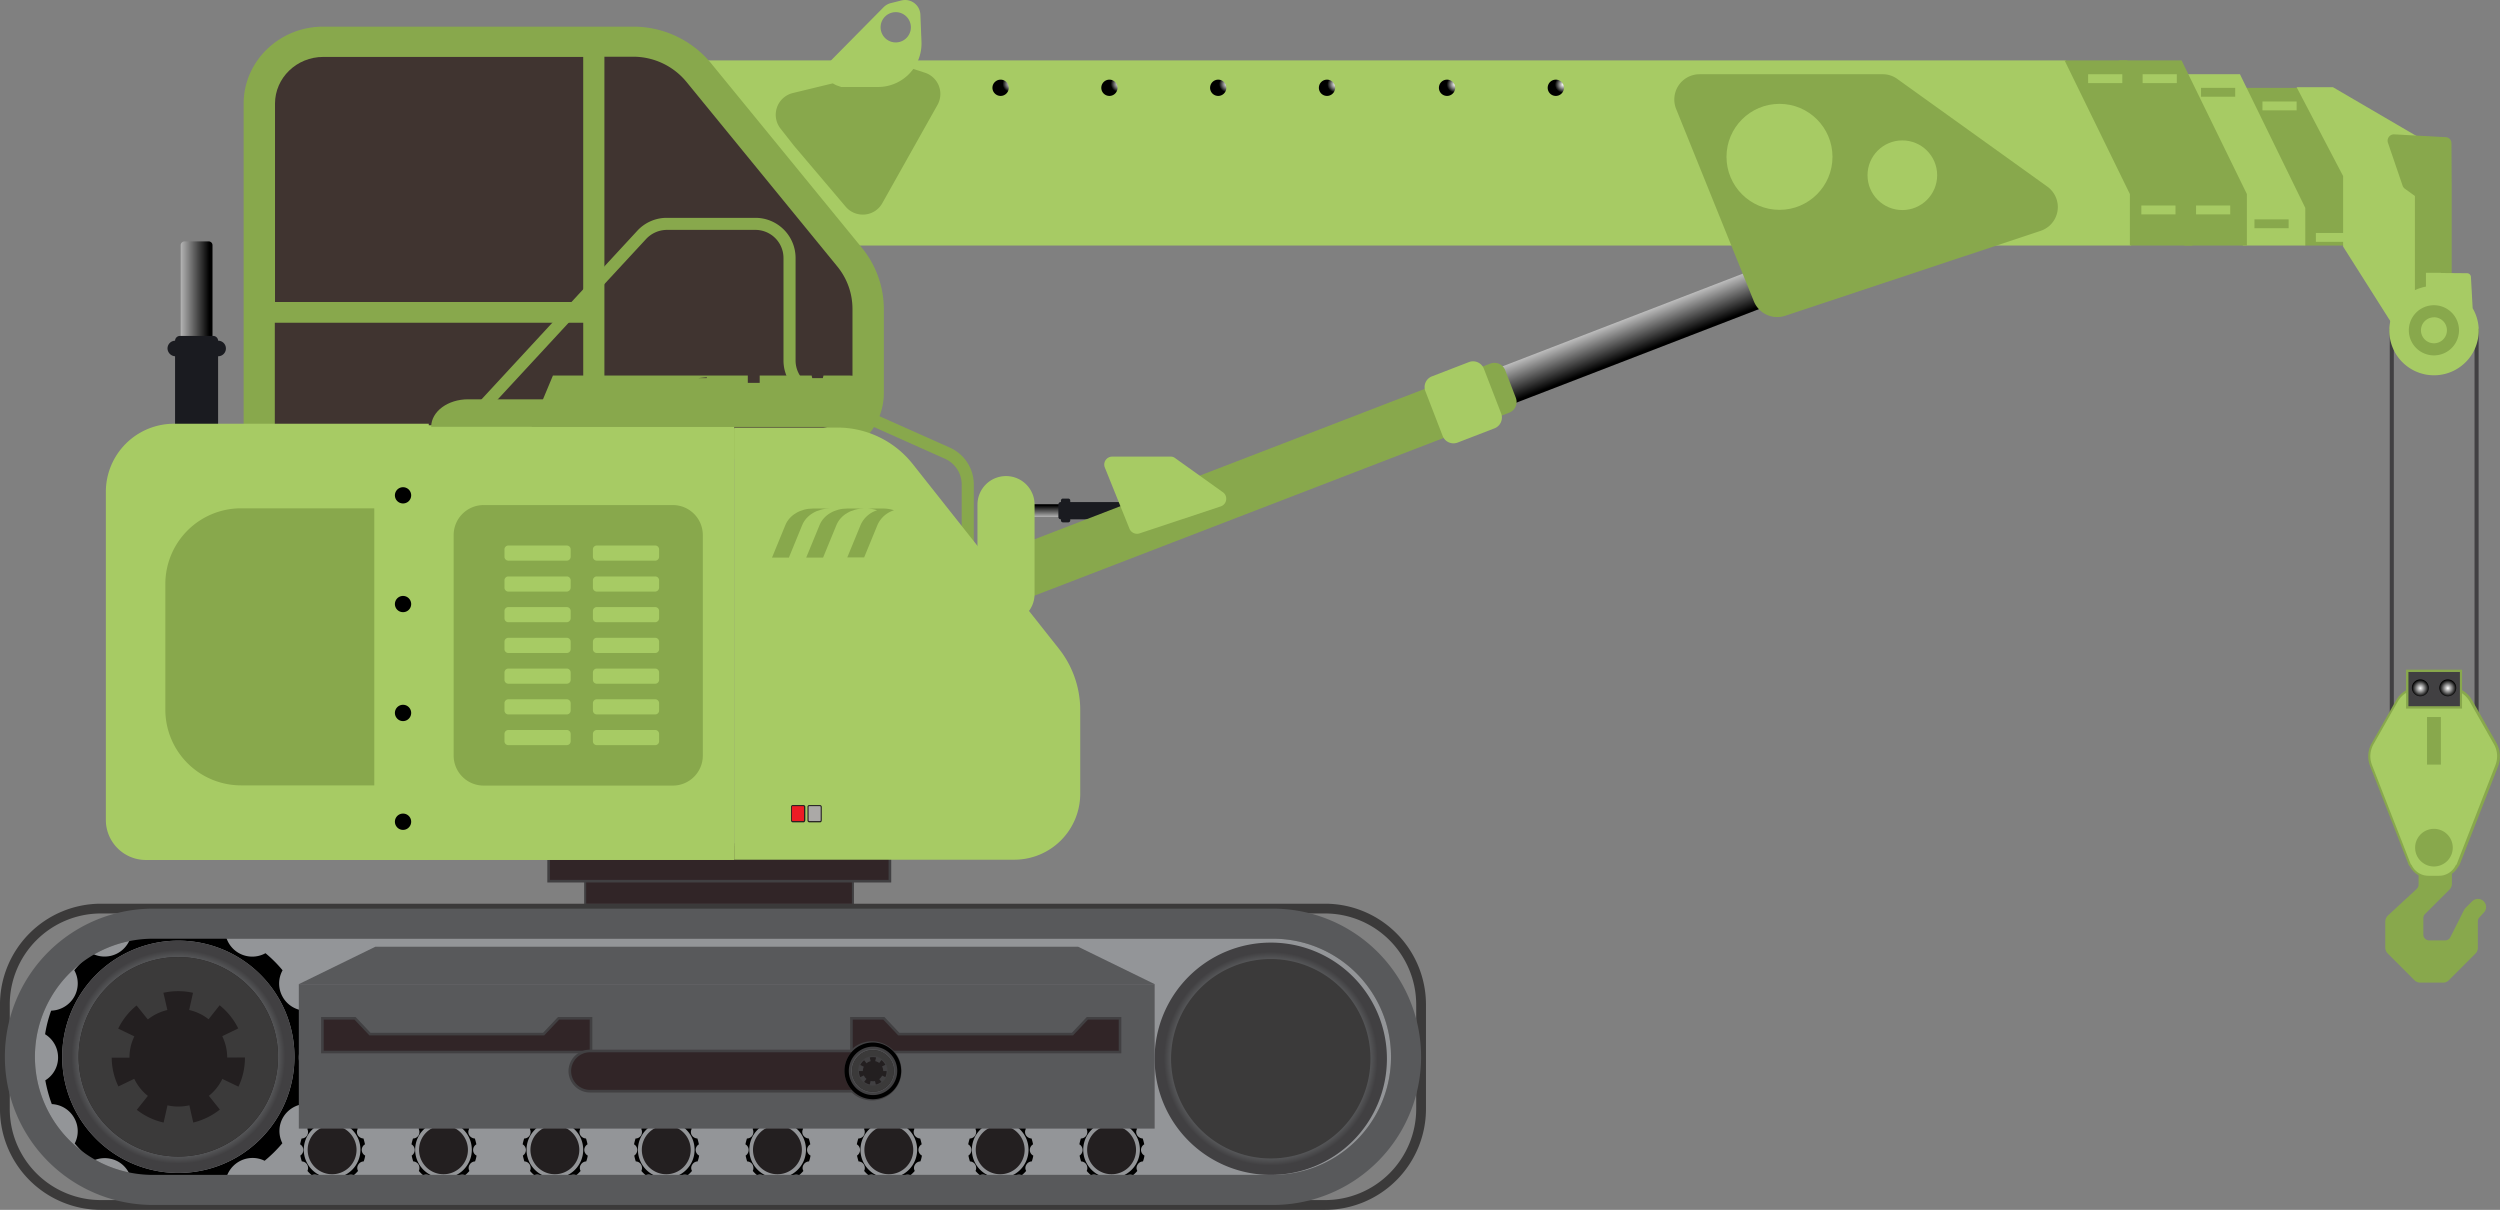 <svg id="Layer_1" data-name="Layer 1" xmlns="http://www.w3.org/2000/svg" xmlns:xlink="http://www.w3.org/1999/xlink" viewBox="0 0 1155.89 559.38"><rect x="0" y="0" width="1155.89" height="559.38" fill="#808080" stroke="none"/><defs><linearGradient id="linear-gradient" x1="1732.92" y1="-1603.79" x2="1732.92" y2="-1611.38" gradientTransform="translate(-1231.1 2165.38)" gradientUnits="userSpaceOnUse"><stop offset="0" stop-color="#fff"/><stop offset="1"/></linearGradient><linearGradient id="linear-gradient-2" x1="-236.72" y1="-1763.5" x2="-236.72" y2="-1779.78" gradientTransform="matrix(-2.67, 1.03, -0.51, -1.31, -746.91, -1609.2)" xlink:href="#linear-gradient"/><radialGradient id="radial-gradient" cx="-873.45" cy="4225.14" r="3.87" gradientTransform="translate(-3058.16 -351.84) rotate(-88.41)" xlink:href="#linear-gradient"/><radialGradient id="radial-gradient-2" cx="-873.09" cy="4237.85" r="3.87" gradientTransform="translate(-3058.16 -351.84) rotate(-88.41)" xlink:href="#linear-gradient"/><radialGradient id="radial-gradient-3" cx="2211.05" cy="808.93" r="53.7" gradientTransform="translate(-2106.54)" gradientUnits="userSpaceOnUse"><stop offset="0" stop-color="#231f20"/><stop offset="0.41" stop-color="#252122"/><stop offset="0.56" stop-color="#2b2729"/><stop offset="0.67" stop-color="#353334"/><stop offset="0.74" stop-color="#414042"/><stop offset="0.77" stop-color="#4d4d4f"/><stop offset="0.8" stop-color="#555658"/><stop offset="0.85" stop-color="#58595b"/><stop offset="0.92" stop-color="#414042"/></radialGradient><linearGradient id="linear-gradient-3" x1="228.91" y1="-2427.98" x2="228.91" y2="-2446.75" gradientTransform="translate(-2327.91 230.22) rotate(90)" xlink:href="#linear-gradient"/><radialGradient id="radial-gradient-4" cx="2716.15" cy="809.83" r="53.7" xlink:href="#radial-gradient-3"/><radialGradient id="radial-gradient-5" cx="497.48" cy="815.43" r="11.25" gradientTransform="matrix(-1, 0, 0, 1, 923.11, 0)" xlink:href="#radial-gradient-3"/><radialGradient id="radial-gradient-6" cx="143.1" cy="-2758.21" r="3.77" gradientTransform="matrix(-0.77, 0.63, -0.63, -0.77, -1430.73, -1673.56)" xlink:href="#linear-gradient"/><radialGradient id="radial-gradient-7" cx="175.02" cy="-2797.1" r="3.77" gradientTransform="matrix(-0.77, 0.63, -0.63, -0.77, -1430.73, -1673.56)" xlink:href="#linear-gradient"/><radialGradient id="radial-gradient-8" cx="206.94" cy="-2835.99" r="3.77" gradientTransform="matrix(-0.77, 0.63, -0.63, -0.77, -1430.73, -1673.56)" xlink:href="#linear-gradient"/><radialGradient id="radial-gradient-9" cx="238.85" cy="-2874.88" r="3.77" gradientTransform="matrix(-0.77, 0.63, -0.63, -0.77, -1430.73, -1673.56)" xlink:href="#linear-gradient"/><radialGradient id="radial-gradient-10" cx="423.08" cy="-666.26" r="3.77" gradientTransform="matrix(-0.63, -0.77, 0.77, -0.63, 1419.06, 265.31)" xlink:href="#linear-gradient"/><radialGradient id="radial-gradient-11" cx="455" cy="-705.15" r="3.77" gradientTransform="matrix(-0.63, -0.77, 0.77, -0.63, 1419.06, 265.31)" xlink:href="#linear-gradient"/><radialGradient id="radial-gradient-12" cx="486.92" cy="-744.04" r="3.77" gradientTransform="matrix(-0.63, -0.77, 0.77, -0.63, 1419.06, 265.31)" xlink:href="#linear-gradient"/><radialGradient id="radial-gradient-13" cx="518.83" cy="-782.94" r="3.77" gradientTransform="matrix(-0.63, -0.77, 0.77, -0.63, 1419.06, 265.31)" xlink:href="#linear-gradient"/><radialGradient id="radial-gradient-14" cx="355.97" cy="-584.49" r="3.77" gradientTransform="matrix(-0.63, -0.77, 0.77, -0.63, 1419.06, 265.31)" xlink:href="#linear-gradient"/><radialGradient id="radial-gradient-15" cx="387.89" cy="-623.37" r="3.77" gradientTransform="matrix(-0.63, -0.77, 0.77, -0.63, 1419.06, 265.31)" xlink:href="#linear-gradient"/></defs><title>crane</title><path d="M516.91,559.33h-30.2a.79.79,0,0,1-.8-.8v-4.3a.79.79,0,0,1,.8-.8h30.2a.79.79,0,0,1,.8.8v4.3A.79.79,0,0,1,516.91,559.33Z" transform="translate(-22.06 -320.31)" style="fill:url(#linear-gradient)"/><path d="M553.51,560.43h-41a1.11,1.11,0,0,1-1.1-1.1v-5.8a1.11,1.11,0,0,1,1.1-1.1h41a1.11,1.11,0,0,1,1.1,1.1v5.8A1.11,1.11,0,0,1,553.51,560.43Z" transform="translate(-22.06 -320.31)" style="fill:#1a1b20"/><path d="M516,561.83h-2.5a.9.9,0,0,1-.9-.9v-9.2a.9.9,0,0,1,.9-.9H516a.9.9,0,0,1,.9.9v9.2A.9.9,0,0,1,516,561.83Z" transform="translate(-22.06 -320.31)" style="fill:#1a1b20"/><path d="M680.11,503.83l198.6-76.6a3.91,3.91,0,0,1,5.1,2.3l3.6,9.4a3.91,3.91,0,0,1-2.3,5.1l-198.6,76.6a3.91,3.91,0,0,1-5.1-2.3l-3.6-9.4A4,4,0,0,1,680.11,503.83Z" transform="translate(-22.06 -320.31)" style="fill:url(#linear-gradient-2)"/><path d="M441.81,592.23l269.3-103.8a5.32,5.32,0,0,1,6.9,3.1l4.9,12.7a5.32,5.32,0,0,1-3.1,6.9l-269.3,103.8a5.32,5.32,0,0,1-6.9-3.1l-4.9-12.7A5.49,5.49,0,0,1,441.81,592.23Z" transform="translate(-22.06 -320.31)" style="fill:#88a84c"/><path d="M684.11,494.33l17.1-6.6a5.35,5.35,0,0,1,6.9,3l8,20.7a5.35,5.35,0,0,1-3,6.9l-17.1,6.6a5.35,5.35,0,0,1-6.9-3l-8-20.7A5.28,5.28,0,0,1,684.11,494.33Z" transform="translate(-22.06 -320.31)" style="fill:#a7cb64"/><polygon points="955.16 27.92 315.26 27.92 356.76 113.52 955.16 113.52 985.36 113.52 985.36 89.72 955.16 27.92" style="fill:#a7cb64"/><path d="M807.81,354.63h84.8a11.43,11.43,0,0,1,6.7,2.2l69.4,49.8a11.7,11.7,0,0,1,4.8,9.4h0a11.63,11.63,0,0,1-7.9,11l-118.2,39.3a11.66,11.66,0,0,1-14.4-6.6l-36-89.1A11.69,11.69,0,0,1,807.81,354.63Z" transform="translate(-22.06 -320.31)" style="fill:#88a84c"/><path d="M536.31,531.43h27a3.14,3.14,0,0,1,2.1.7l22.1,15.8a3.56,3.56,0,0,1,1.5,3h0a3.66,3.66,0,0,1-2.5,3.5l-37.6,12.5a3.77,3.77,0,0,1-4.6-2.1l-11.4-28.3A3.67,3.67,0,0,1,536.31,531.43Z" transform="translate(-22.06 -320.31)" style="fill:#a7cb64"/><circle cx="822.76" cy="72.52" r="24.5" style="fill:#a7cb64"/><circle cx="879.56" cy="81.02" r="16.1" style="fill:#a7cb64"/><rect x="1105.86" y="152.92" width="39.2" height="189.5" style="fill:none;stroke:#414042;stroke-miterlimit:10;stroke-width:1.878px"/><polygon points="1065.46 113.52 1094.26 113.52 1094.26 102.42 1064.16 40.62 1035.26 40.62 1065.46 102.42 1065.46 113.52" style="fill:#88a84c"/><rect x="1046.06" y="46.92" width="15.8" height="4.1" style="fill:#a7cb64"/><rect x="1070.76" y="107.72" width="15.8" height="4.1" style="fill:#a7cb64"/><polygon points="1036.96 113.52 1065.86 113.52 1065.86 96.12 1035.66 34.32 1006.86 34.32 1036.96 96.12 1036.96 113.52" style="fill:#a7cb64"/><rect x="1017.66" y="40.62" width="15.8" height="4.1" style="fill:#88a84c"/><rect x="1042.36" y="101.42" width="15.8" height="4.1" style="fill:#88a84c"/><polygon points="983.46 27.92 954.56 27.92 984.76 89.72 984.76 113.52 1013.66 113.52 1013.66 89.72 983.46 27.92" style="fill:#88a84c"/><rect x="965.46" y="34.32" width="15.8" height="4.1" style="fill:#a7cb64"/><rect x="990.06" y="95.02" width="15.8" height="4.1" style="fill:#a7cb64"/><polygon points="1008.66 27.92 979.76 27.92 1009.96 89.72 1009.96 113.52 1038.86 113.52 1038.86 89.72 1008.66 27.92" style="fill:#88a84c"/><rect x="990.66" y="34.32" width="15.8" height="4.1" style="fill:#a7cb64"/><rect x="1015.36" y="95.02" width="15.8" height="4.1" style="fill:#a7cb64"/><polygon points="1061.86 40.32 1078.66 40.32 1125.56 67.72 1125.56 170.72 1119.26 170.72 1083.36 114.02 1083.36 81.42 1061.86 40.32" style="fill:#a7cb64"/><path d="M1155.61,405.33l-.1-18.8a2.78,2.78,0,0,0-2.7-2.8l-23.8-1.3a2.94,2.94,0,0,0-2.9,3.8l6.8,19.9a3,3,0,0,0,1,1.4l4.7,3.4v47.8h17v-53.4Z" transform="translate(-22.06 -320.31)" style="fill:#88a84c"/><path d="M1165.31,462.83l-.8-14.5a1.84,1.84,0,0,0-1.8-1.7l-12.1-.1v-.1h-6.9v6.4a20.67,20.67,0,1,0,24.4,20.3A20.4,20.4,0,0,0,1165.31,462.83Z" transform="translate(-22.06 -320.31)" style="fill:#a7cb64"/><path d="M1156.21,473a8.8,8.8,0,1,1-8.8-8.8A8.75,8.75,0,0,1,1156.21,473Z" transform="translate(-22.06 -320.31)" style="fill:#a7cb64"/><path d="M1147.41,484.63A11.6,11.6,0,1,1,1159,473,11.61,11.61,0,0,1,1147.41,484.63Zm0-17.6a6,6,0,1,0,6,6A6,6,0,0,0,1147.41,467Z" transform="translate(-22.06 -320.31)" style="fill:#88a84c"/><path d="M1140.81,716.13v13.3a3.49,3.49,0,0,1-1,2.4l-13.3,12.3a3.1,3.1,0,0,0-1,2.4v12a3.17,3.17,0,0,0,.9,2.3l12.4,12.4a3.17,3.17,0,0,0,2.3.9h10.5a3.17,3.17,0,0,0,2.3-.9l12.4-12.4a3.17,3.17,0,0,0,.9-2.3v-12.2a3.49,3.49,0,0,1,.8-2.2l2.1-2.3a3.45,3.45,0,0,0,.6-3.4h0a3.23,3.23,0,0,0-5.3-1l-3.1,3.1a2.41,2.41,0,0,0-.6.8l-6.3,12.5a3.22,3.22,0,0,1-2.9,1.8h-7.4a3.16,3.16,0,0,1-3.2-3.2v-7.6a3.17,3.17,0,0,1,.9-2.3l11.3-11.3a3.17,3.17,0,0,0,.9-2.3v-12.8a3.16,3.16,0,0,0-3.2-3.2H1144A3.16,3.16,0,0,0,1140.81,716.13Z" transform="translate(-22.06 -320.31)" style="fill:#88a84c"/><path d="M1151.61,774.63h-10.5a3.86,3.86,0,0,1-2.7-1.1l-12.4-12.4a3.86,3.86,0,0,1-1.1-2.7v-12a4,4,0,0,1,1.2-2.8l13.3-12.3a2.88,2.88,0,0,0,.9-2V716a3.8,3.8,0,0,1,3.8-3.8h7.8a3.8,3.8,0,0,1,3.8,3.8v12.9a3.86,3.86,0,0,1-1.1,2.7l-11.3,11.3a2.73,2.73,0,0,0-.8,1.9v7.6a2.69,2.69,0,0,0,2.7,2.7h7.4a2.67,2.67,0,0,0,2.4-1.5l6.3-12.5a3.59,3.59,0,0,1,.7-1l3.1-3.1a3.77,3.77,0,0,1,6.1,1.2,3.71,3.71,0,0,1-.7,4l-2.1,2.3a2.87,2.87,0,0,0-.7,1.8v12.2a3.86,3.86,0,0,1-1.1,2.7l-12.4,12.4A3.54,3.54,0,0,1,1151.61,774.63Zm-7.6-61.2a2.69,2.69,0,0,0-2.7,2.7v13.3a4,4,0,0,1-1.2,2.8l-13.3,12.3a2.88,2.88,0,0,0-.9,2v12a2.73,2.73,0,0,0,.8,1.9l12.4,12.4a2.73,2.73,0,0,0,1.9.8h10.5a2.73,2.73,0,0,0,1.9-.8l12.4-12.4a2.73,2.73,0,0,0,.8-1.9v-12.2a3.47,3.47,0,0,1,1-2.5l2.1-2.3a2.66,2.66,0,0,0,.5-2.8,3,3,0,0,0-2-1.6,2.6,2.6,0,0,0-2.4.7l-3.1,3.1a1.79,1.79,0,0,0-.5.7l-6.3,12.5a3.67,3.67,0,0,1-3.4,2.1h-7.4a3.8,3.8,0,0,1-3.8-3.8v-7.6a3.86,3.86,0,0,1,1.1-2.7l11.3-11.3a2.73,2.73,0,0,0,.8-1.9V716a2.69,2.69,0,0,0-2.7-2.7H1144v.1Z" transform="translate(-22.06 -320.31)" style="fill:#88a84c"/><path d="M1175.81,664.13l-11.2-19.7a11.93,11.93,0,0,0-10.3-6h-4.6a10.87,10.87,0,0,1-4.4,0h-4.6a11.81,11.81,0,0,0-10.3,6l-11.2,19.7a11.8,11.8,0,0,0-.7,10.2l17.7,45.3a2.84,2.84,0,0,0,.8,1.1h0a9.14,9.14,0,0,0,8.2,5h4.8a9.25,9.25,0,0,0,8.2-5h0a4.44,4.44,0,0,0,.8-1.1l17.7-45.3A12.57,12.57,0,0,0,1175.81,664.13Z" transform="translate(-22.06 -320.31)" style="fill:#a7cb64"/><path d="M1149.81,726.23H1145a9.74,9.74,0,0,1-8.6-5.2,2.55,2.55,0,0,1-.8-1.2l-17.7-45.3a12.23,12.23,0,0,1,.8-10.7l11.2-19.7a12.36,12.36,0,0,1,10.8-6.3h4.1a1.27,1.27,0,0,1,.6.1,9.91,9.91,0,0,0,4.2,0c.2,0,.4-.1.6-.1h4.1a12.36,12.36,0,0,1,10.8,6.3l11.2,19.7a12.57,12.57,0,0,1,.8,10.7l-17.7,45.3a3.6,3.6,0,0,1-.8,1.2A10.06,10.06,0,0,1,1149.81,726.23Zm-9.2-87.3a11.42,11.42,0,0,0-9.9,5.7l-11.2,19.7a11.27,11.27,0,0,0-.7,9.8l17.7,45.3a2.36,2.36,0,0,0,.6.9l.1.2a8.59,8.59,0,0,0,7.7,4.7h4.8a8.59,8.59,0,0,0,7.7-4.7l.1-.2a1.46,1.46,0,0,0,.6-.9l17.7-45.3a11.27,11.27,0,0,0-.7-9.8l-11.2-19.7a11.42,11.42,0,0,0-9.9-5.7h-4.5a11.87,11.87,0,0,1-4.6,0h-4.3Z" transform="translate(-22.06 -320.31)" style="fill:#88a84c"/><rect x="1122.76" y="332.02" width="5.3" height="21" style="fill:#88a84c"/><path d="M1150.61,673.83h-6.4v-22h6.4Zm-5.3-1.1h4.2v-19.9h-4.2Z" transform="translate(-22.06 -320.31)" style="fill:#88a84c"/><circle cx="1125.36" cy="391.92" r="7.3" style="fill:#88a84c"/><path d="M1147.41,720.93a8.7,8.7,0,1,1,8.7-8.7A8.71,8.71,0,0,1,1147.41,720.93Zm0-14.6a5.9,5.9,0,0,0,0,11.8,5.85,5.85,0,0,0,5.9-5.9A5.91,5.91,0,0,0,1147.41,706.33Z" transform="translate(-22.06 -320.31)" style="fill:#88a84c"/><rect x="1112.96" y="310.22" width="24.8" height="16.9" style="fill:#414042"/><path d="M1160.41,647.93h-25.9v-18h25.9Zm-24.8-1.1h23.8V631h-23.8Z" transform="translate(-22.06 -320.31)" style="fill:#88a84c"/><path d="M1141.21,634.43a3.9,3.9,0,1,1-4,3.8A3.9,3.9,0,0,1,1141.21,634.43Z" transform="translate(-22.06 -320.31)" style="fill:url(#radial-gradient)"/><path d="M1153.91,634.43a3.9,3.9,0,1,1-4,3.8A3.9,3.9,0,0,1,1153.91,634.43Z" transform="translate(-22.06 -320.31)" style="fill:url(#radial-gradient-2)"/><path d="M171.51,332.63h143.2a46.63,46.63,0,0,1,36,16.8l69.8,85.4a44.88,44.88,0,0,1,10.2,28.3v38.8c0,16.9-14.1,30.5-31.5,30.5H134.71V368.23C134.71,348.63,151.21,332.63,171.51,332.63Z" transform="translate(-22.06 -320.31)" style="fill:#88a84c"/><rect x="127.06" y="149.22" width="142.6" height="49.1" style="fill:#403430"/><path d="M291.71,459.93V346.63H171.51c-12.3,0-22.3,9.7-22.3,21.6v91.7Z" transform="translate(-22.06 -320.31)" style="fill:#403430"/><path d="M409.21,443.53l-69.8-85.4a31.88,31.88,0,0,0-24.7-11.6h-13.2v172h97.6a16.86,16.86,0,0,0,17.1-16.6v-38.8A31,31,0,0,0,409.21,443.53Z" transform="translate(-22.06 -320.31)" style="fill:#403430"/><rect x="270.56" y="405.02" width="123.8" height="13.3" style="fill:#312527;stroke:#414042;stroke-miterlimit:10;stroke-width:0.95px"/><rect x="253.66" y="390.52" width="157.8" height="16.9" style="fill:#312527;stroke:#414042;stroke-miterlimit:10;stroke-width:1.211px"/><path d="M610.61,754.33H92.81a54.6,54.6,0,0,0,0,109.2h517.8a54.6,54.6,0,1,0,0-109.2Z" transform="translate(-22.06 -320.31)" style="fill:#939598"/><path d="M160.21,809.23a12.56,12.56,0,0,1,6-10.7,64.49,64.49,0,0,0-2.8-10.9,12.59,12.59,0,0,1-10.7-18.7,59,59,0,0,0-7.9-7.9,12.59,12.59,0,0,1-18.7-10.9,62.42,62.42,0,0,0-10.7-2.9,12.49,12.49,0,0,1-21.7,0,54.46,54.46,0,0,0-10.7,2.9A12.59,12.59,0,0,1,64.31,761a65.5,65.5,0,0,0-7.9,7.9,12.48,12.48,0,0,1-.1,12.4,12.75,12.75,0,0,1-10.6,6.3,58.15,58.15,0,0,0-2.8,10.9,12.56,12.56,0,0,1,6,10.7,12.3,12.3,0,0,1-5.9,10.6,66,66,0,0,0,3,11,12.49,12.49,0,0,1,10.3,6.3,12.3,12.3,0,0,1,.3,11.9,62.76,62.76,0,0,0,8.2,8.1,12.86,12.86,0,0,1,11.9.3,12.62,12.62,0,0,1,6.3,10.1,68.31,68.31,0,0,0,11.2,3,12.54,12.54,0,0,1,10.4-5.6,12.4,12.4,0,0,1,10.4,5.6,52.86,52.86,0,0,0,11.2-3,12.77,12.77,0,0,1,6.3-10.1,12.58,12.58,0,0,1,11.9-.4,62.76,62.76,0,0,0,8.2-8.1,12.57,12.57,0,0,1,.3-11.9,12.72,12.72,0,0,1,10.3-6.3,66,66,0,0,0,3-11A12.1,12.1,0,0,1,160.21,809.23Zm-55.7,53.4a53.7,53.7,0,1,1,53.7-53.7A53.65,53.65,0,0,1,104.51,862.63Z" transform="translate(-22.06 -320.31)"/><path d="M104.51,755.23a53.7,53.7,0,1,0,53.7,53.7A53.65,53.65,0,0,0,104.51,755.23Zm0,86.2a32.5,32.5,0,1,1,32.5-32.5A32.5,32.5,0,0,1,104.51,841.43Z" transform="translate(-22.06 -320.31)" style="fill:url(#radial-gradient-3)"/><path d="M104.51,776.33a32.5,32.5,0,1,0,32.5,32.5A32.5,32.5,0,0,0,104.51,776.33Z" transform="translate(-22.06 -320.31)" style="fill:#414042;stroke:#3d3b3d;stroke-miterlimit:10;stroke-width:0.4px"/><path d="M150.61,808.93a46.1,46.1,0,1,1-46.1-46.1A46.11,46.11,0,0,1,150.61,808.93Z" transform="translate(-22.06 -320.31)" style="fill:#231f20"/><path d="M150.61,808.93a46.1,46.1,0,1,1-46.1-46.1A46.11,46.11,0,0,1,150.61,808.93Z" transform="translate(-22.06 -320.31)" style="fill:#3b3a3a"/><path d="M127.11,809.33a22.6,22.6,0,1,1-22.6-22.6A22.58,22.58,0,0,1,127.11,809.33Z" transform="translate(-22.06 -320.31)" style="fill:#231f20"/><path d="M113.41,798l10.2-12.9a31.8,31.8,0,0,1,8.6,10.7l-14.8,7.2A13.07,13.07,0,0,0,113.41,798Z" transform="translate(-22.06 -320.31)" style="fill:#231f20"/><path d="M123.71,833.33a32.08,32.08,0,0,1-12.3,6l-3.6-16a13.27,13.27,0,0,0,5.7-2.8Z" transform="translate(-22.06 -320.31)" style="fill:#231f20"/><path d="M91.51,803l-14.8-7.1a31.51,31.51,0,0,1,8.5-10.7L95.51,798A16.07,16.07,0,0,0,91.51,803Z" transform="translate(-22.06 -320.31)" style="fill:#231f20"/><path d="M118.91,809.33h0l16.4-.1v.1a30.88,30.88,0,0,1-3,13.4l-14.8-7.1A16,16,0,0,0,118.91,809.33Z" transform="translate(-22.06 -320.31)" style="fill:#231f20"/><path d="M90.11,809.33a14.44,14.44,0,0,0,1.4,6.2l-14.7,7.1a30.88,30.88,0,0,1-3.1-13.3Z" transform="translate(-22.06 -320.31)" style="fill:#231f20"/><path d="M97.61,779.33a31.66,31.66,0,0,1,13.7,0l-3.6,16a13.84,13.84,0,0,0-6.4,0Z" transform="translate(-22.06 -320.31)" style="fill:#231f20"/><path d="M101.31,823.33l-3.6,16a30.91,30.91,0,0,1-12.4-5.9l10.2-12.8A17.13,17.13,0,0,0,101.31,823.33Z" transform="translate(-22.06 -320.31)" style="fill:#231f20"/><path d="M105.61,484.63v-51a1.75,1.75,0,0,1,1.7-1.7h11.3a1.75,1.75,0,0,1,1.7,1.7v51a1.75,1.75,0,0,1-1.7,1.7h-11.3A1.63,1.63,0,0,1,105.61,484.63Z" transform="translate(-22.06 -320.31)" style="fill:url(#linear-gradient-3)"/><path d="M103,547.13v-69.2a2.26,2.26,0,0,1,2.3-2.3h15.3a2.26,2.26,0,0,1,2.3,2.3v69.2a2.26,2.26,0,0,1-2.3,2.3h-15.3A2.33,2.33,0,0,1,103,547.13Z" transform="translate(-22.06 -320.31)" style="fill:#1a1b20"/><path d="M99.51,481.43h0a3.59,3.59,0,0,1,3.6-3.6h19.8a3.59,3.59,0,0,1,3.6,3.6h0a3.59,3.59,0,0,1-3.6,3.6h-19.8A3.72,3.72,0,0,1,99.51,481.43Z" transform="translate(-22.06 -320.31)" style="fill:#1a1b20"/><path d="M220.31,717.93H89.51A18.52,18.52,0,0,1,71,699.43V547.73a31.5,31.5,0,0,1,31.5-31.5h117.8Z" transform="translate(-22.06 -320.31)" style="fill:#a7cb64"/><path d="M474,594.93v-41.3a13.19,13.19,0,0,1,13.2-13.2h0a13.19,13.19,0,0,1,13.2,13.2v41.3a13.19,13.19,0,0,1-13.2,13.2h0A13.19,13.19,0,0,1,474,594.93Z" transform="translate(-22.06 -320.31)" style="fill:#a7cb64"/><path d="M189.31,852a3,3,0,0,1,1.5-2.6,26.81,26.81,0,0,0-.7-2.7,3.25,3.25,0,0,1-2.6-1.5,2.93,2.93,0,0,1,0-3,11.38,11.38,0,0,0-1.9-1.9,3.19,3.19,0,0,1-3,0,3.06,3.06,0,0,1-1.5-2.7,19.73,19.73,0,0,0-2.6-.7,3,3,0,0,1-2.7,1.5,3.28,3.28,0,0,1-2.7-1.5,19.73,19.73,0,0,0-2.6.7,3.28,3.28,0,0,1-1.5,2.7,2.93,2.93,0,0,1-3,0,17,17,0,0,0-1.9,1.9,3.19,3.19,0,0,1,0,3,3,3,0,0,1-2.6,1.5,26.81,26.81,0,0,0-.7,2.7,3,3,0,0,1,1.5,2.6,3.12,3.12,0,0,1-1.4,2.6,26.81,26.81,0,0,0,.7,2.7,3,3,0,0,1,2.5,1.5,3.29,3.29,0,0,1,.1,2.9,18.88,18.88,0,0,0,2,2,3,3,0,0,1,2.9.1,3,3,0,0,1,1.5,2.5,13.43,13.43,0,0,0,2.7.7,3.26,3.26,0,0,1,2.6-1.4,3,3,0,0,1,2.6,1.4,21.29,21.29,0,0,0,2.7-.7,3.34,3.34,0,0,1,1.5-2.5,3.29,3.29,0,0,1,2.9-.1,18.88,18.88,0,0,0,2-2,2.76,2.76,0,0,1,.1-2.9,3,3,0,0,1,2.5-1.5,13.43,13.43,0,0,0,.7-2.7A3,3,0,0,1,189.31,852Zm-13.7,13a13.1,13.1,0,1,1,13.1-13.1A13.08,13.08,0,0,1,175.61,865Z" transform="translate(-22.06 -320.31)"/><path d="M175.61,843.93a8,8,0,1,0,8,8A8,8,0,0,0,175.61,843.93Z" transform="translate(-22.06 -320.31)" style="fill:#414042;stroke:#3d3b3d;stroke-miterlimit:10;stroke-width:0.098px"/><path d="M186.91,851.93a11.3,11.3,0,1,1-11.3-11.3A11.35,11.35,0,0,1,186.91,851.93Z" transform="translate(-22.06 -320.31)" style="fill:#231f20"/><path d="M240.81,852a3,3,0,0,1,1.5-2.6,26.81,26.81,0,0,0-.7-2.7,3.25,3.25,0,0,1-2.6-1.5,2.93,2.93,0,0,1,0-3,11.38,11.38,0,0,0-1.9-1.9,3.19,3.19,0,0,1-3,0,3.06,3.06,0,0,1-1.5-2.7,19.73,19.73,0,0,0-2.6-.7,3,3,0,0,1-2.7,1.5,3.15,3.15,0,0,1-2.7-1.5,19.73,19.73,0,0,0-2.6.7,3.28,3.28,0,0,1-1.5,2.7,2.93,2.93,0,0,1-3,0,17,17,0,0,0-1.9,1.9,3.19,3.19,0,0,1,0,3,3,3,0,0,1-2.6,1.5,26.81,26.81,0,0,0-.7,2.7,3,3,0,0,1,1.5,2.6,3.12,3.12,0,0,1-1.4,2.6,26.81,26.81,0,0,0,.7,2.7,3,3,0,0,1,2.5,1.5,3.29,3.29,0,0,1,.1,2.9,18.88,18.88,0,0,0,2,2,3,3,0,0,1,2.9.1,3,3,0,0,1,1.5,2.5,13.43,13.43,0,0,0,2.7.7,3.26,3.26,0,0,1,2.6-1.4A3,3,0,0,1,230,867a21.29,21.29,0,0,0,2.7-.7,3.34,3.34,0,0,1,1.5-2.5,3.29,3.29,0,0,1,2.9-.1,18.88,18.88,0,0,0,2-2,2.76,2.76,0,0,1,.1-2.9,3,3,0,0,1,2.5-1.5,13.43,13.43,0,0,0,.7-2.7A2.81,2.81,0,0,1,240.81,852Zm-13.7,13a13.1,13.1,0,1,1,13.1-13.1A13.08,13.08,0,0,1,227.11,865Z" transform="translate(-22.06 -320.31)"/><path d="M227.11,843.93a8,8,0,1,0,8,8A8,8,0,0,0,227.11,843.93Z" transform="translate(-22.06 -320.31)" style="fill:#414042;stroke:#3d3b3d;stroke-miterlimit:10;stroke-width:0.098px"/><path d="M238.41,851.93a11.3,11.3,0,1,1-11.3-11.3A11.35,11.35,0,0,1,238.41,851.93Z" transform="translate(-22.06 -320.31)" style="fill:#231f20"/><path d="M292.21,852a3,3,0,0,1,1.5-2.6,26.81,26.81,0,0,0-.7-2.7,3.25,3.25,0,0,1-2.6-1.5,2.93,2.93,0,0,1,0-3,11.38,11.38,0,0,0-1.9-1.9,3.19,3.19,0,0,1-3,0,3.06,3.06,0,0,1-1.5-2.7,19.73,19.73,0,0,0-2.6-.7,3,3,0,0,1-2.7,1.5,3.28,3.28,0,0,1-2.7-1.5,19.73,19.73,0,0,0-2.6.7,3.28,3.28,0,0,1-1.5,2.7,2.93,2.93,0,0,1-3,0,17,17,0,0,0-1.9,1.9,3.19,3.19,0,0,1,0,3,3,3,0,0,1-2.6,1.5,26.81,26.81,0,0,0-.7,2.7,3,3,0,0,1,1.5,2.6,3.12,3.12,0,0,1-1.4,2.6,26.81,26.81,0,0,0,.7,2.7,3,3,0,0,1,2.5,1.5,3.29,3.29,0,0,1,.1,2.9,18.88,18.88,0,0,0,2,2,3,3,0,0,1,2.9.1,3,3,0,0,1,1.5,2.5,13.43,13.43,0,0,0,2.7.7,3.26,3.26,0,0,1,2.6-1.4,3,3,0,0,1,2.6,1.4,21.29,21.29,0,0,0,2.7-.7,3.34,3.34,0,0,1,1.5-2.5,3.29,3.29,0,0,1,2.9-.1,18.88,18.88,0,0,0,2-2,2.76,2.76,0,0,1,.1-2.9,3,3,0,0,1,2.5-1.5,13.43,13.43,0,0,0,.7-2.7A3,3,0,0,1,292.21,852Zm-13.6,13a13.1,13.1,0,1,1,13.1-13.1A13.08,13.08,0,0,1,278.61,865Z" transform="translate(-22.06 -320.31)"/><path d="M278.61,843.93a8,8,0,1,0,8,8A8,8,0,0,0,278.61,843.93Z" transform="translate(-22.06 -320.31)" style="fill:#414042;stroke:#3d3b3d;stroke-miterlimit:10;stroke-width:0.098px"/><path d="M289.91,851.93a11.3,11.3,0,1,1-11.3-11.3A11.35,11.35,0,0,1,289.91,851.93Z" transform="translate(-22.06 -320.31)" style="fill:#231f20"/><path d="M343.71,852a3,3,0,0,1,1.5-2.6,26.81,26.81,0,0,0-.7-2.7,3.25,3.25,0,0,1-2.6-1.5,2.93,2.93,0,0,1,0-3,11.38,11.38,0,0,0-1.9-1.9,3.19,3.19,0,0,1-3,0,3.06,3.06,0,0,1-1.5-2.7,19.73,19.73,0,0,0-2.6-.7,3,3,0,0,1-2.7,1.5,3.28,3.28,0,0,1-2.7-1.5,19.73,19.73,0,0,0-2.6.7,3.28,3.28,0,0,1-1.5,2.7,2.93,2.93,0,0,1-3,0,17,17,0,0,0-1.9,1.9,3.19,3.19,0,0,1,0,3,3,3,0,0,1-2.6,1.5,26.81,26.81,0,0,0-.7,2.7,3,3,0,0,1,1.5,2.6,3.12,3.12,0,0,1-1.4,2.6,26.81,26.81,0,0,0,.7,2.7,3,3,0,0,1,2.5,1.5,3.29,3.29,0,0,1,.1,2.9,18.88,18.88,0,0,0,2,2,3,3,0,0,1,2.9.1,3,3,0,0,1,1.5,2.5,13.43,13.43,0,0,0,2.7.7,3.26,3.26,0,0,1,2.6-1.4,3,3,0,0,1,2.6,1.4,21.29,21.29,0,0,0,2.7-.7,3.34,3.34,0,0,1,1.5-2.5,3.29,3.29,0,0,1,2.9-.1,18.88,18.88,0,0,0,2-2,2.76,2.76,0,0,1,.1-2.9,3,3,0,0,1,2.5-1.5,13.43,13.43,0,0,0,.7-2.7A3,3,0,0,1,343.71,852Zm-13.6,13a13.1,13.1,0,1,1,13.1-13.1A13.08,13.08,0,0,1,330.11,865Z" transform="translate(-22.06 -320.31)"/><path d="M330.11,843.93a8,8,0,1,0,8,8A8,8,0,0,0,330.11,843.93Z" transform="translate(-22.06 -320.31)" style="fill:#414042;stroke:#3d3b3d;stroke-miterlimit:10;stroke-width:0.098px"/><path d="M341.41,851.93a11.3,11.3,0,1,1-11.3-11.3A11.35,11.35,0,0,1,341.41,851.93Z" transform="translate(-22.06 -320.31)" style="fill:#231f20"/><path d="M395.21,852a3,3,0,0,1,1.5-2.6,26.81,26.81,0,0,0-.7-2.7,3.25,3.25,0,0,1-2.6-1.5,2.93,2.93,0,0,1,0-3,11.38,11.38,0,0,0-1.9-1.9,3.19,3.19,0,0,1-3,0,3.06,3.06,0,0,1-1.5-2.7,19.73,19.73,0,0,0-2.6-.7,3,3,0,0,1-2.7,1.5,3.28,3.28,0,0,1-2.7-1.5,19.73,19.73,0,0,0-2.6.7,3.28,3.28,0,0,1-1.5,2.7,2.93,2.93,0,0,1-3,0,17,17,0,0,0-1.9,1.9,3.19,3.19,0,0,1,0,3,3,3,0,0,1-2.6,1.5,26.81,26.81,0,0,0-.7,2.7,3,3,0,0,1,1.5,2.6,3.12,3.12,0,0,1-1.4,2.6,26.81,26.81,0,0,0,.7,2.7,3,3,0,0,1,2.5,1.5,3.29,3.29,0,0,1,.1,2.9,18.88,18.88,0,0,0,2,2,3,3,0,0,1,2.9.1,3,3,0,0,1,1.5,2.5,13.43,13.43,0,0,0,2.7.7,3.26,3.26,0,0,1,2.6-1.4,3,3,0,0,1,2.6,1.4,21.29,21.29,0,0,0,2.7-.7,3.34,3.34,0,0,1,1.5-2.5,3.29,3.29,0,0,1,2.9-.1,18.88,18.88,0,0,0,2-2,2.76,2.76,0,0,1,.1-2.9,3,3,0,0,1,2.5-1.5,13.43,13.43,0,0,0,.7-2.7A3,3,0,0,1,395.21,852Zm-13.6,13a13.1,13.1,0,1,1,13.1-13.1A13.08,13.08,0,0,1,381.61,865Z" transform="translate(-22.06 -320.31)"/><path d="M381.61,843.93a8,8,0,1,0,8,8A8,8,0,0,0,381.61,843.93Z" transform="translate(-22.06 -320.31)" style="fill:#414042;stroke:#3d3b3d;stroke-miterlimit:10;stroke-width:0.098px"/><path d="M392.81,851.93a11.3,11.3,0,1,1-11.3-11.3A11.35,11.35,0,0,1,392.81,851.93Z" transform="translate(-22.06 -320.31)" style="fill:#231f20"/><path d="M446.71,852a3,3,0,0,1,1.5-2.6,26.81,26.81,0,0,0-.7-2.7,3.25,3.25,0,0,1-2.6-1.5,2.93,2.93,0,0,1,0-3,11.38,11.38,0,0,0-1.9-1.9,3.19,3.19,0,0,1-3,0,3.06,3.06,0,0,1-1.5-2.7,19.73,19.73,0,0,0-2.6-.7,3,3,0,0,1-2.7,1.5,3.28,3.28,0,0,1-2.7-1.5,19.73,19.73,0,0,0-2.6.7,3.28,3.28,0,0,1-1.5,2.7,2.93,2.93,0,0,1-3,0,17,17,0,0,0-1.9,1.9,3.19,3.19,0,0,1,0,3,3,3,0,0,1-2.6,1.5,26.81,26.81,0,0,0-.7,2.7,3,3,0,0,1,1.5,2.6,3.12,3.12,0,0,1-1.4,2.6,26.81,26.81,0,0,0,.7,2.7,3,3,0,0,1,2.5,1.5,3.29,3.29,0,0,1,.1,2.9,18.88,18.88,0,0,0,2,2,3,3,0,0,1,2.9.1,3,3,0,0,1,1.5,2.5,13.43,13.43,0,0,0,2.7.7,3.26,3.26,0,0,1,2.6-1.4,3,3,0,0,1,2.6,1.4,21.29,21.29,0,0,0,2.7-.7,3.34,3.34,0,0,1,1.5-2.5,3.29,3.29,0,0,1,2.9-.1,18.88,18.88,0,0,0,2-2,2.76,2.76,0,0,1,.1-2.9,3,3,0,0,1,2.5-1.5,13.43,13.43,0,0,0,.7-2.7A3,3,0,0,1,446.71,852ZM433,865a13.1,13.1,0,1,1,13.1-13.1A13.08,13.08,0,0,1,433,865Z" transform="translate(-22.06 -320.31)"/><path d="M433,843.93a8,8,0,1,0,8,8A8,8,0,0,0,433,843.93Z" transform="translate(-22.06 -320.31)" style="fill:#414042;stroke:#3d3b3d;stroke-miterlimit:10;stroke-width:0.098px"/><path d="M444.31,851.93a11.3,11.3,0,1,1-11.3-11.3A11.35,11.35,0,0,1,444.31,851.93Z" transform="translate(-22.06 -320.31)" style="fill:#231f20"/><path d="M498.21,852a3,3,0,0,1,1.5-2.6,26.81,26.81,0,0,0-.7-2.7,3.25,3.25,0,0,1-2.6-1.5,2.93,2.93,0,0,1,0-3,11.38,11.38,0,0,0-1.9-1.9,3.19,3.19,0,0,1-3,0,3.06,3.06,0,0,1-1.5-2.7,19.73,19.73,0,0,0-2.6-.7,3,3,0,0,1-2.7,1.5,3.28,3.28,0,0,1-2.7-1.5,19.73,19.73,0,0,0-2.6.7,3.28,3.28,0,0,1-1.5,2.7,2.93,2.93,0,0,1-3,0,17,17,0,0,0-1.9,1.9,3.19,3.19,0,0,1,0,3,3,3,0,0,1-2.6,1.5,26.81,26.81,0,0,0-.7,2.7,3,3,0,0,1,1.5,2.6,3.12,3.12,0,0,1-1.4,2.6,26.81,26.81,0,0,0,.7,2.7,3,3,0,0,1,2.5,1.5,3.29,3.29,0,0,1,.1,2.9,18.88,18.88,0,0,0,2,2,3,3,0,0,1,2.9.1,3,3,0,0,1,1.5,2.5,13.43,13.43,0,0,0,2.7.7,3.26,3.26,0,0,1,2.6-1.4,3,3,0,0,1,2.6,1.4,21.29,21.29,0,0,0,2.7-.7,3.34,3.34,0,0,1,1.5-2.5,3.29,3.29,0,0,1,2.9-.1,18.88,18.88,0,0,0,2-2,2.76,2.76,0,0,1,.1-2.9,3,3,0,0,1,2.5-1.5,13.43,13.43,0,0,0,.7-2.7A2.81,2.81,0,0,1,498.21,852Zm-13.7,13a13.1,13.1,0,1,1,13.1-13.1A13.08,13.08,0,0,1,484.51,865Z" transform="translate(-22.06 -320.31)"/><path d="M484.51,843.93a8,8,0,1,0,8,8A8,8,0,0,0,484.51,843.93Z" transform="translate(-22.06 -320.31)" style="fill:#414042;stroke:#3d3b3d;stroke-miterlimit:10;stroke-width:0.098px"/><path d="M495.81,851.93a11.3,11.3,0,1,1-11.3-11.3A11.35,11.35,0,0,1,495.81,851.93Z" transform="translate(-22.06 -320.31)" style="fill:#231f20"/><path d="M549.61,852a3,3,0,0,1,1.5-2.6,26.81,26.81,0,0,0-.7-2.7,3.25,3.25,0,0,1-2.6-1.5,2.93,2.93,0,0,1,0-3,11.38,11.38,0,0,0-1.9-1.9,3.19,3.19,0,0,1-3,0,3.06,3.06,0,0,1-1.5-2.7,19.73,19.73,0,0,0-2.6-.7,3,3,0,0,1-2.7,1.5,3.28,3.28,0,0,1-2.7-1.5,19.73,19.73,0,0,0-2.6.7,3.28,3.28,0,0,1-1.5,2.7,2.93,2.93,0,0,1-3,0,17,17,0,0,0-1.9,1.9,3.19,3.19,0,0,1,0,3,3,3,0,0,1-2.6,1.5,26.81,26.81,0,0,0-.7,2.7,3,3,0,0,1,1.5,2.6,3.12,3.12,0,0,1-1.4,2.6,26.81,26.81,0,0,0,.7,2.7,3,3,0,0,1,2.5,1.5,3.29,3.29,0,0,1,.1,2.9,18.88,18.88,0,0,0,2,2,3,3,0,0,1,2.9.1,3,3,0,0,1,1.5,2.5,13.43,13.43,0,0,0,2.7.7,3.26,3.26,0,0,1,2.6-1.4,3,3,0,0,1,2.6,1.4,21.29,21.29,0,0,0,2.7-.7,3.34,3.34,0,0,1,1.5-2.5,3.29,3.29,0,0,1,2.9-.1,18.88,18.88,0,0,0,2-2,2.76,2.76,0,0,1,.1-2.9,3,3,0,0,1,2.5-1.5,13.43,13.43,0,0,0,.7-2.7A3,3,0,0,1,549.61,852ZM536,865a13.1,13.1,0,1,1,13.1-13.1A13.08,13.08,0,0,1,536,865Z" transform="translate(-22.06 -320.31)"/><path d="M536,843.93a8,8,0,1,0,8,8A8,8,0,0,0,536,843.93Z" transform="translate(-22.06 -320.31)" style="fill:#414042;stroke:#3d3b3d;stroke-miterlimit:10;stroke-width:0.098px"/><path d="M547.31,851.93a11.3,11.3,0,1,1-11.3-11.3A11.35,11.35,0,0,1,547.31,851.93Z" transform="translate(-22.06 -320.31)" style="fill:#231f20"/><path d="M609.61,756.13a53.7,53.7,0,1,0,53.7,53.7A53.65,53.65,0,0,0,609.61,756.13Zm0,86.2a32.5,32.5,0,1,1,32.5-32.5A32.5,32.5,0,0,1,609.61,842.33Z" transform="translate(-22.06 -320.31)" style="fill:url(#radial-gradient-4)"/><path d="M655.71,809.83a46.1,46.1,0,1,1-46.1-46.1A46.11,46.11,0,0,1,655.71,809.83Z" transform="translate(-22.06 -320.31)" style="fill:#3b3a3a"/><path d="M634.71,877.43h-566A44.43,44.43,0,0,1,24.31,833v-48.2a44.43,44.43,0,0,1,44.4-44.4h566a44.43,44.43,0,0,1,44.4,44.4V833A44.43,44.43,0,0,1,634.71,877.43Z" transform="translate(-22.06 -320.31)" style="fill:none;stroke:#3b3a3a;stroke-miterlimit:10;stroke-width:4.517px"/><rect x="138.16" y="455.02" width="395.7" height="66.8" style="fill:#58595b"/><polygon points="498.46 437.72 363.36 437.72 308.66 437.72 173.56 437.72 138.16 455.02 308.66 455.02 363.36 455.02 533.86 455.02 498.46 437.72" style="fill:#58595b"/><polygon points="273.26 470.82 258.26 470.82 251.36 478.12 243.76 478.12 212.56 478.12 209.86 478.12 178.66 478.12 171.06 478.12 164.16 470.82 149.06 470.82 149.06 486.42 178.66 486.42 209.86 486.42 212.56 486.42 243.76 486.42 273.26 486.42 273.26 470.82" style="fill:#312527;stroke:#414042;stroke-miterlimit:10;stroke-width:1.211px"/><polygon points="517.86 470.82 502.76 470.82 495.86 478.12 488.26 478.12 457.06 478.12 454.36 478.12 423.16 478.12 415.56 478.12 408.66 470.82 393.66 470.82 393.66 486.42 423.16 486.42 454.36 486.42 457.06 486.42 488.26 486.42 517.86 486.42 517.86 470.82" style="fill:#312527;stroke:#414042;stroke-miterlimit:10;stroke-width:1.211px"/><path d="M294.81,806.23h121.1a13.09,13.09,0,1,1,9.3,22.3,12.94,12.94,0,0,1-9.1-3.7H294.81a9.35,9.35,0,0,1-9.3-9.3h0A9.35,9.35,0,0,1,294.81,806.23Z" transform="translate(-22.06 -320.31)" style="fill:#312527;stroke:#414042;stroke-miterlimit:10;stroke-width:1.211px"/><path d="M438.71,815.43a13.1,13.1,0,1,1-13.1-13.1A13.14,13.14,0,0,1,438.71,815.43Z" transform="translate(-22.06 -320.31)" style="fill:#3d3b3d"/><path d="M438.71,815.43a13.1,13.1,0,1,1-13.1-13.1A13.14,13.14,0,0,1,438.71,815.43Z" transform="translate(-22.06 -320.31)"/><path d="M436.91,815.43a11.2,11.2,0,1,1-11.2-11.2A11.18,11.18,0,0,1,436.91,815.43Z" transform="translate(-22.06 -320.31)" style="fill:url(#radial-gradient-5)"/><path d="M435.31,815.43a9.65,9.65,0,1,1-9.7-9.6A9.62,9.62,0,0,1,435.31,815.43Z" transform="translate(-22.06 -320.31)" style="fill:#231f20"/><path d="M435.31,815.43a9.65,9.65,0,1,1-9.7-9.6A9.62,9.62,0,0,1,435.31,815.43Z" transform="translate(-22.06 -320.31)" style="fill:#3b3a3a"/><path d="M432.41,815.43a6.8,6.8,0,1,1-6.8-6.8A6.74,6.74,0,0,1,432.41,815.43Z" transform="translate(-22.06 -320.31)" style="fill:#414042;stroke:#3d3b3d;stroke-miterlimit:10;stroke-width:0.084px"/><path d="M430.41,815.53a4.7,4.7,0,1,1-4.7-4.7A4.69,4.69,0,0,1,430.41,815.53Z" transform="translate(-22.06 -320.31)" style="fill:#231f20"/><path d="M427.51,813.13l2.1-2.7a6.25,6.25,0,0,1,1.8,2.2l-3.1,1.5A3.92,3.92,0,0,0,427.51,813.13Z" transform="translate(-22.06 -320.31)" style="fill:#231f20"/><path d="M429.61,820.53a6.2,6.2,0,0,1-2.6,1.2l-.8-3.3a2.73,2.73,0,0,0,1.2-.6Z" transform="translate(-22.06 -320.31)" style="fill:#231f20"/><path d="M422.91,814.23l-3.1-1.5a5.48,5.48,0,0,1,1.8-2.2l2.1,2.7A2.72,2.72,0,0,0,422.91,814.23Z" transform="translate(-22.06 -320.31)" style="fill:#231f20"/><path d="M428.61,815.53H432a6.71,6.71,0,0,1-.6,2.8l-3.1-1.5A3.08,3.08,0,0,0,428.61,815.53Z" transform="translate(-22.06 -320.31)" style="fill:#231f20"/><path d="M422.61,815.53a2.77,2.77,0,0,0,.3,1.3l-3.1,1.5a6.71,6.71,0,0,1-.6-2.8Z" transform="translate(-22.06 -320.31)" style="fill:#231f20"/><path d="M424.21,809.23a7.08,7.08,0,0,1,2.9,0l-.8,3.4a2.85,2.85,0,0,0-1.3,0Z" transform="translate(-22.06 -320.31)" style="fill:#231f20"/><path d="M425,818.43l-.8,3.3a6.82,6.82,0,0,1-2.6-1.2l2.1-2.7A3.1,3.1,0,0,0,425,818.43Z" transform="translate(-22.06 -320.31)" style="fill:#231f20"/><path d="M195.11,555.33h-61.8a35,35,0,0,0-34.8,35.2v57.7a35,35,0,0,0,34.8,35.2h61.8Z" transform="translate(-22.06 -320.31)" style="fill:#88a84c"/><path d="M610.61,740.43H92.81a68.5,68.5,0,0,0,0,137h517.8a68.5,68.5,0,0,0,0-137Zm0,123.1H92.81a54.6,54.6,0,0,1,0-109.2h517.8a54.6,54.6,0,1,1,0,109.2Z" transform="translate(-22.06 -320.31)" style="fill:#58595b"/><path d="M469.51,592.13a2.8,2.8,0,0,1-2.8-2.8v-45a13.06,13.06,0,0,0-7.7-11.9L395.31,504a18.66,18.66,0,0,1-11-17v-47.4a13,13,0,0,0-13-13h-40.9a13.25,13.25,0,0,0-9.7,4.3L249,508.43a2.76,2.76,0,0,1-4.1-3.7l71.7-77.6a18.47,18.47,0,0,1,13.8-6.1h40.9a18.56,18.56,0,0,1,18.6,18.6V487a13.06,13.06,0,0,0,7.7,11.9l63.7,28.4a18.66,18.66,0,0,1,11,17v45A2.73,2.73,0,0,1,469.51,592.13Z" transform="translate(-22.06 -320.31)" style="fill:#88a84c"/><path d="M205.51,551.73a3.76,3.76,0,1,1,5.3.5A3.79,3.79,0,0,1,205.51,551.73Z" transform="translate(-22.06 -320.31)" style="fill:url(#radial-gradient-6)"/><path d="M205.51,602a3.76,3.76,0,1,1,5.3.5A3.79,3.79,0,0,1,205.51,602Z" transform="translate(-22.06 -320.31)" style="fill:url(#radial-gradient-7)"/><path d="M205.51,652.33a3.76,3.76,0,1,1,5.3.5A3.71,3.71,0,0,1,205.51,652.33Z" transform="translate(-22.06 -320.31)" style="fill:url(#radial-gradient-8)"/><path d="M205.51,702.63a3.76,3.76,0,1,1,5.3.5A3.71,3.71,0,0,1,205.51,702.63Z" transform="translate(-22.06 -320.31)" style="fill:url(#radial-gradient-9)"/><path d="M633.21,358a3.76,3.76,0,1,1-.5,5.3A3.79,3.79,0,0,1,633.21,358Z" transform="translate(-22.06 -320.31)" style="fill:url(#radial-gradient-10)"/><path d="M582.91,358a3.76,3.76,0,1,1-.5,5.3A3.79,3.79,0,0,1,582.91,358Z" transform="translate(-22.06 -320.31)" style="fill:url(#radial-gradient-11)"/><path d="M532.61,358a3.76,3.76,0,1,1-.5,5.3A3.79,3.79,0,0,1,532.61,358Z" transform="translate(-22.06 -320.31)" style="fill:url(#radial-gradient-12)"/><path d="M482.31,358a3.76,3.76,0,1,1-.5,5.3A3.7,3.7,0,0,1,482.31,358Z" transform="translate(-22.06 -320.31)" style="fill:url(#radial-gradient-13)"/><path d="M739,358a3.76,3.76,0,1,1-.5,5.3A3.79,3.79,0,0,1,739,358Z" transform="translate(-22.06 -320.31)" style="fill:url(#radial-gradient-14)"/><path d="M688.71,358a3.76,3.76,0,1,1-.5,5.3A3.79,3.79,0,0,1,688.71,358Z" transform="translate(-22.06 -320.31)" style="fill:url(#radial-gradient-15)"/><rect x="197.46" y="196.62" width="142" height="201" style="fill:#a7cb64"/><path d="M333.11,683.53h-87.4a13.87,13.87,0,0,1-13.9-13.9V567.73a13.87,13.87,0,0,1,13.9-13.9h87.4a13.87,13.87,0,0,1,13.9,13.9v101.9A13.87,13.87,0,0,1,333.11,683.53Z" transform="translate(-22.06 -320.31)" style="fill:#88a84c"/><path d="M284.11,579.53h-27a1.79,1.79,0,0,1-1.8-1.8v-3.4a1.79,1.79,0,0,1,1.8-1.8h27a1.79,1.79,0,0,1,1.8,1.8v3.4A1.79,1.79,0,0,1,284.11,579.53Z" transform="translate(-22.06 -320.31)" style="fill:#a7cb64"/><path d="M284.11,593.83h-27a1.79,1.79,0,0,1-1.8-1.8v-3.4a1.79,1.79,0,0,1,1.8-1.8h27a1.79,1.79,0,0,1,1.8,1.8V592A1.86,1.86,0,0,1,284.11,593.83Z" transform="translate(-22.06 -320.31)" style="fill:#a7cb64"/><path d="M284.11,608h-27a1.79,1.79,0,0,1-1.8-1.8v-3.4a1.79,1.79,0,0,1,1.8-1.8h27a1.79,1.79,0,0,1,1.8,1.8v3.4A1.86,1.86,0,0,1,284.11,608Z" transform="translate(-22.06 -320.31)" style="fill:#a7cb64"/><path d="M284.11,622.23h-27a1.79,1.79,0,0,1-1.8-1.8V617a1.79,1.79,0,0,1,1.8-1.8h27a1.79,1.79,0,0,1,1.8,1.8v3.4A1.79,1.79,0,0,1,284.11,622.23Z" transform="translate(-22.06 -320.31)" style="fill:#a7cb64"/><path d="M284.11,636.43h-27a1.79,1.79,0,0,1-1.8-1.8v-3.4a1.79,1.79,0,0,1,1.8-1.8h27a1.79,1.79,0,0,1,1.8,1.8v3.4A1.79,1.79,0,0,1,284.11,636.43Z" transform="translate(-22.06 -320.31)" style="fill:#a7cb64"/><path d="M284.11,650.63h-27a1.79,1.79,0,0,1-1.8-1.8v-3.4a1.79,1.79,0,0,1,1.8-1.8h27a1.79,1.79,0,0,1,1.8,1.8v3.4A1.79,1.79,0,0,1,284.11,650.63Z" transform="translate(-22.06 -320.31)" style="fill:#a7cb64"/><path d="M284.11,664.83h-27a1.79,1.79,0,0,1-1.8-1.8v-3.4a1.79,1.79,0,0,1,1.8-1.8h27a1.79,1.79,0,0,1,1.8,1.8V663A1.79,1.79,0,0,1,284.11,664.83Z" transform="translate(-22.06 -320.31)" style="fill:#a7cb64"/><path d="M325,579.53H298a1.79,1.79,0,0,1-1.8-1.8v-3.4a1.79,1.79,0,0,1,1.8-1.8h27a1.79,1.79,0,0,1,1.8,1.8v3.4A1.79,1.79,0,0,1,325,579.53Z" transform="translate(-22.06 -320.31)" style="fill:#a7cb64"/><path d="M325,593.83H298a1.79,1.79,0,0,1-1.8-1.8v-3.4a1.79,1.79,0,0,1,1.8-1.8h27a1.79,1.79,0,0,1,1.8,1.8V592A1.86,1.86,0,0,1,325,593.83Z" transform="translate(-22.06 -320.31)" style="fill:#a7cb64"/><path d="M325,608H298a1.79,1.79,0,0,1-1.8-1.8v-3.4A1.79,1.79,0,0,1,298,601h27a1.79,1.79,0,0,1,1.8,1.8v3.4A1.86,1.86,0,0,1,325,608Z" transform="translate(-22.06 -320.31)" style="fill:#a7cb64"/><path d="M325,622.23H298a1.79,1.79,0,0,1-1.8-1.8V617a1.79,1.79,0,0,1,1.8-1.8h27a1.79,1.79,0,0,1,1.8,1.8v3.4A1.79,1.79,0,0,1,325,622.23Z" transform="translate(-22.06 -320.31)" style="fill:#a7cb64"/><path d="M325,636.43H298a1.79,1.79,0,0,1-1.8-1.8v-3.4a1.79,1.79,0,0,1,1.8-1.8h27a1.79,1.79,0,0,1,1.8,1.8v3.4A1.79,1.79,0,0,1,325,636.43Z" transform="translate(-22.06 -320.31)" style="fill:#a7cb64"/><path d="M325,650.63H298a1.79,1.79,0,0,1-1.8-1.8v-3.4a1.79,1.79,0,0,1,1.8-1.8h27a1.79,1.79,0,0,1,1.8,1.8v3.4A1.79,1.79,0,0,1,325,650.63Z" transform="translate(-22.06 -320.31)" style="fill:#a7cb64"/><path d="M325,664.83H298a1.79,1.79,0,0,1-1.8-1.8v-3.4a1.79,1.79,0,0,1,1.8-1.8h27a1.79,1.79,0,0,1,1.8,1.8V663A1.79,1.79,0,0,1,325,664.83Z" transform="translate(-22.06 -320.31)" style="fill:#a7cb64"/><path d="M426.21,517.63v-20.2a22.82,22.82,0,0,0-12.1-3.5h-11.3l-.3,1.2h-4.9l-.3-1.2h-24v3.4h-5.5v-3.4h-90.1l-9.9,23.7Zm-77.3-22.9-.1.4H345Z" transform="translate(-22.06 -320.31)" style="fill:#88a84c"/><path d="M426.21,517.63v-12.7H238.51c-9.4,0-17,5.6-17.1,12.7Z" transform="translate(-22.06 -320.31)" style="fill:#88a84c"/><path d="M361.51,518h47.7a44.37,44.37,0,0,1,34.8,16.8l67.6,85.4a45.75,45.75,0,0,1,9.9,28.3v38.8a30.49,30.49,0,0,1-30.5,30.5H361.51Z" transform="translate(-22.06 -320.31)" style="fill:#a7cb64"/><path d="M389.11,387.63l24,28.3a10.33,10.33,0,0,0,7.9,3.6h0a10.26,10.26,0,0,0,9-5.3l25.5-45.4a10.33,10.33,0,0,0-5.8-14.9l-6.8-2.2a9.73,9.73,0,0,0-5.6-.2l-48.7,11.8a10.34,10.34,0,0,0-5.7,16.4Z" transform="translate(-22.06 -320.31)" style="fill:#88a84c"/><path d="M430.31,555.43h-7.8a16.52,16.52,0,0,1,5.1.8,12.41,12.41,0,0,0-7.6,6.7l-6.2,15.1h7.8l6.2-15.1a12.41,12.41,0,0,1,7.6-6.7A16.52,16.52,0,0,0,430.31,555.43Z" transform="translate(-22.06 -320.31)" style="fill:#88a84c"/><path d="M421.61,555.43h-7.8c-5.8,0-10.9,3-12.8,7.6l-6.2,15.1h7.8l6.2-15.1C410.71,558.43,415.81,555.43,421.61,555.43Z" transform="translate(-22.06 -320.31)" style="fill:#88a84c"/><path d="M405.81,555.43H398c-5.8,0-10.9,3-12.8,7.6l-6.2,15.1h7.8L393,563C394.91,558.43,400,555.43,405.81,555.43Z" transform="translate(-22.06 -320.31)" style="fill:#88a84c"/><path d="M394.11,699.53c0,.4-.2.7-.6.7h-5a.67.67,0,0,1-.6-.7v-6.1c0-.4.2-.7.6-.7h5a.67.67,0,0,1,.6.7Z" transform="translate(-22.06 -320.31)" style="fill:#ed1c24"/><path d="M393.61,700.53h-5a.88.88,0,0,1-.8-.9v-6.2a.82.82,0,0,1,.8-.9h5a.88.88,0,0,1,.8.9v6.1C394.31,700.13,394,700.53,393.61,700.53Zm-5.1-7.5c-.2,0-.3.2-.3.4v6.1a.45.45,0,0,0,.3.4h5c.2,0,.3-.2.3-.4v-6.1a.45.45,0,0,0-.3-.4Z" transform="translate(-22.06 -320.31)" style="fill:#231f20"/><path d="M401.81,699.53c0,.4-.2.7-.6.7h-5a.67.67,0,0,1-.6-.7v-6.1c0-.4.2-.7.6-.7h5a.67.67,0,0,1,.6.7Z" transform="translate(-22.06 -320.31)" style="fill:#aba9a7"/><path d="M401.21,700.53h-5a.88.88,0,0,1-.8-.9v-6.2a.82.82,0,0,1,.8-.9h5a.88.88,0,0,1,.8.9v6.1C402,700.13,401.71,700.53,401.21,700.53Zm-5-7.5c-.2,0-.3.2-.3.4v6.1a.45.45,0,0,0,.3.4h5c.2,0,.3-.2.3-.4v-6.1a.45.45,0,0,0-.3-.4Z" transform="translate(-22.06 -320.31)" style="fill:#231f20"/><path d="M447.61,327.13a7.07,7.07,0,0,0-8.8-6.6l-4.8,1.2a7.17,7.17,0,0,0-3.4,1.9l-24.2,24.5a7.13,7.13,0,0,0,2.6,11.7l2,.7h17a20.1,20.1,0,0,0,20.1-20.9Zm-11.4,12.8a7,7,0,1,1,7-7A7,7,0,0,1,436.21,339.93Z" transform="translate(-22.06 -320.31)" style="fill:#a7cb64"/></svg>